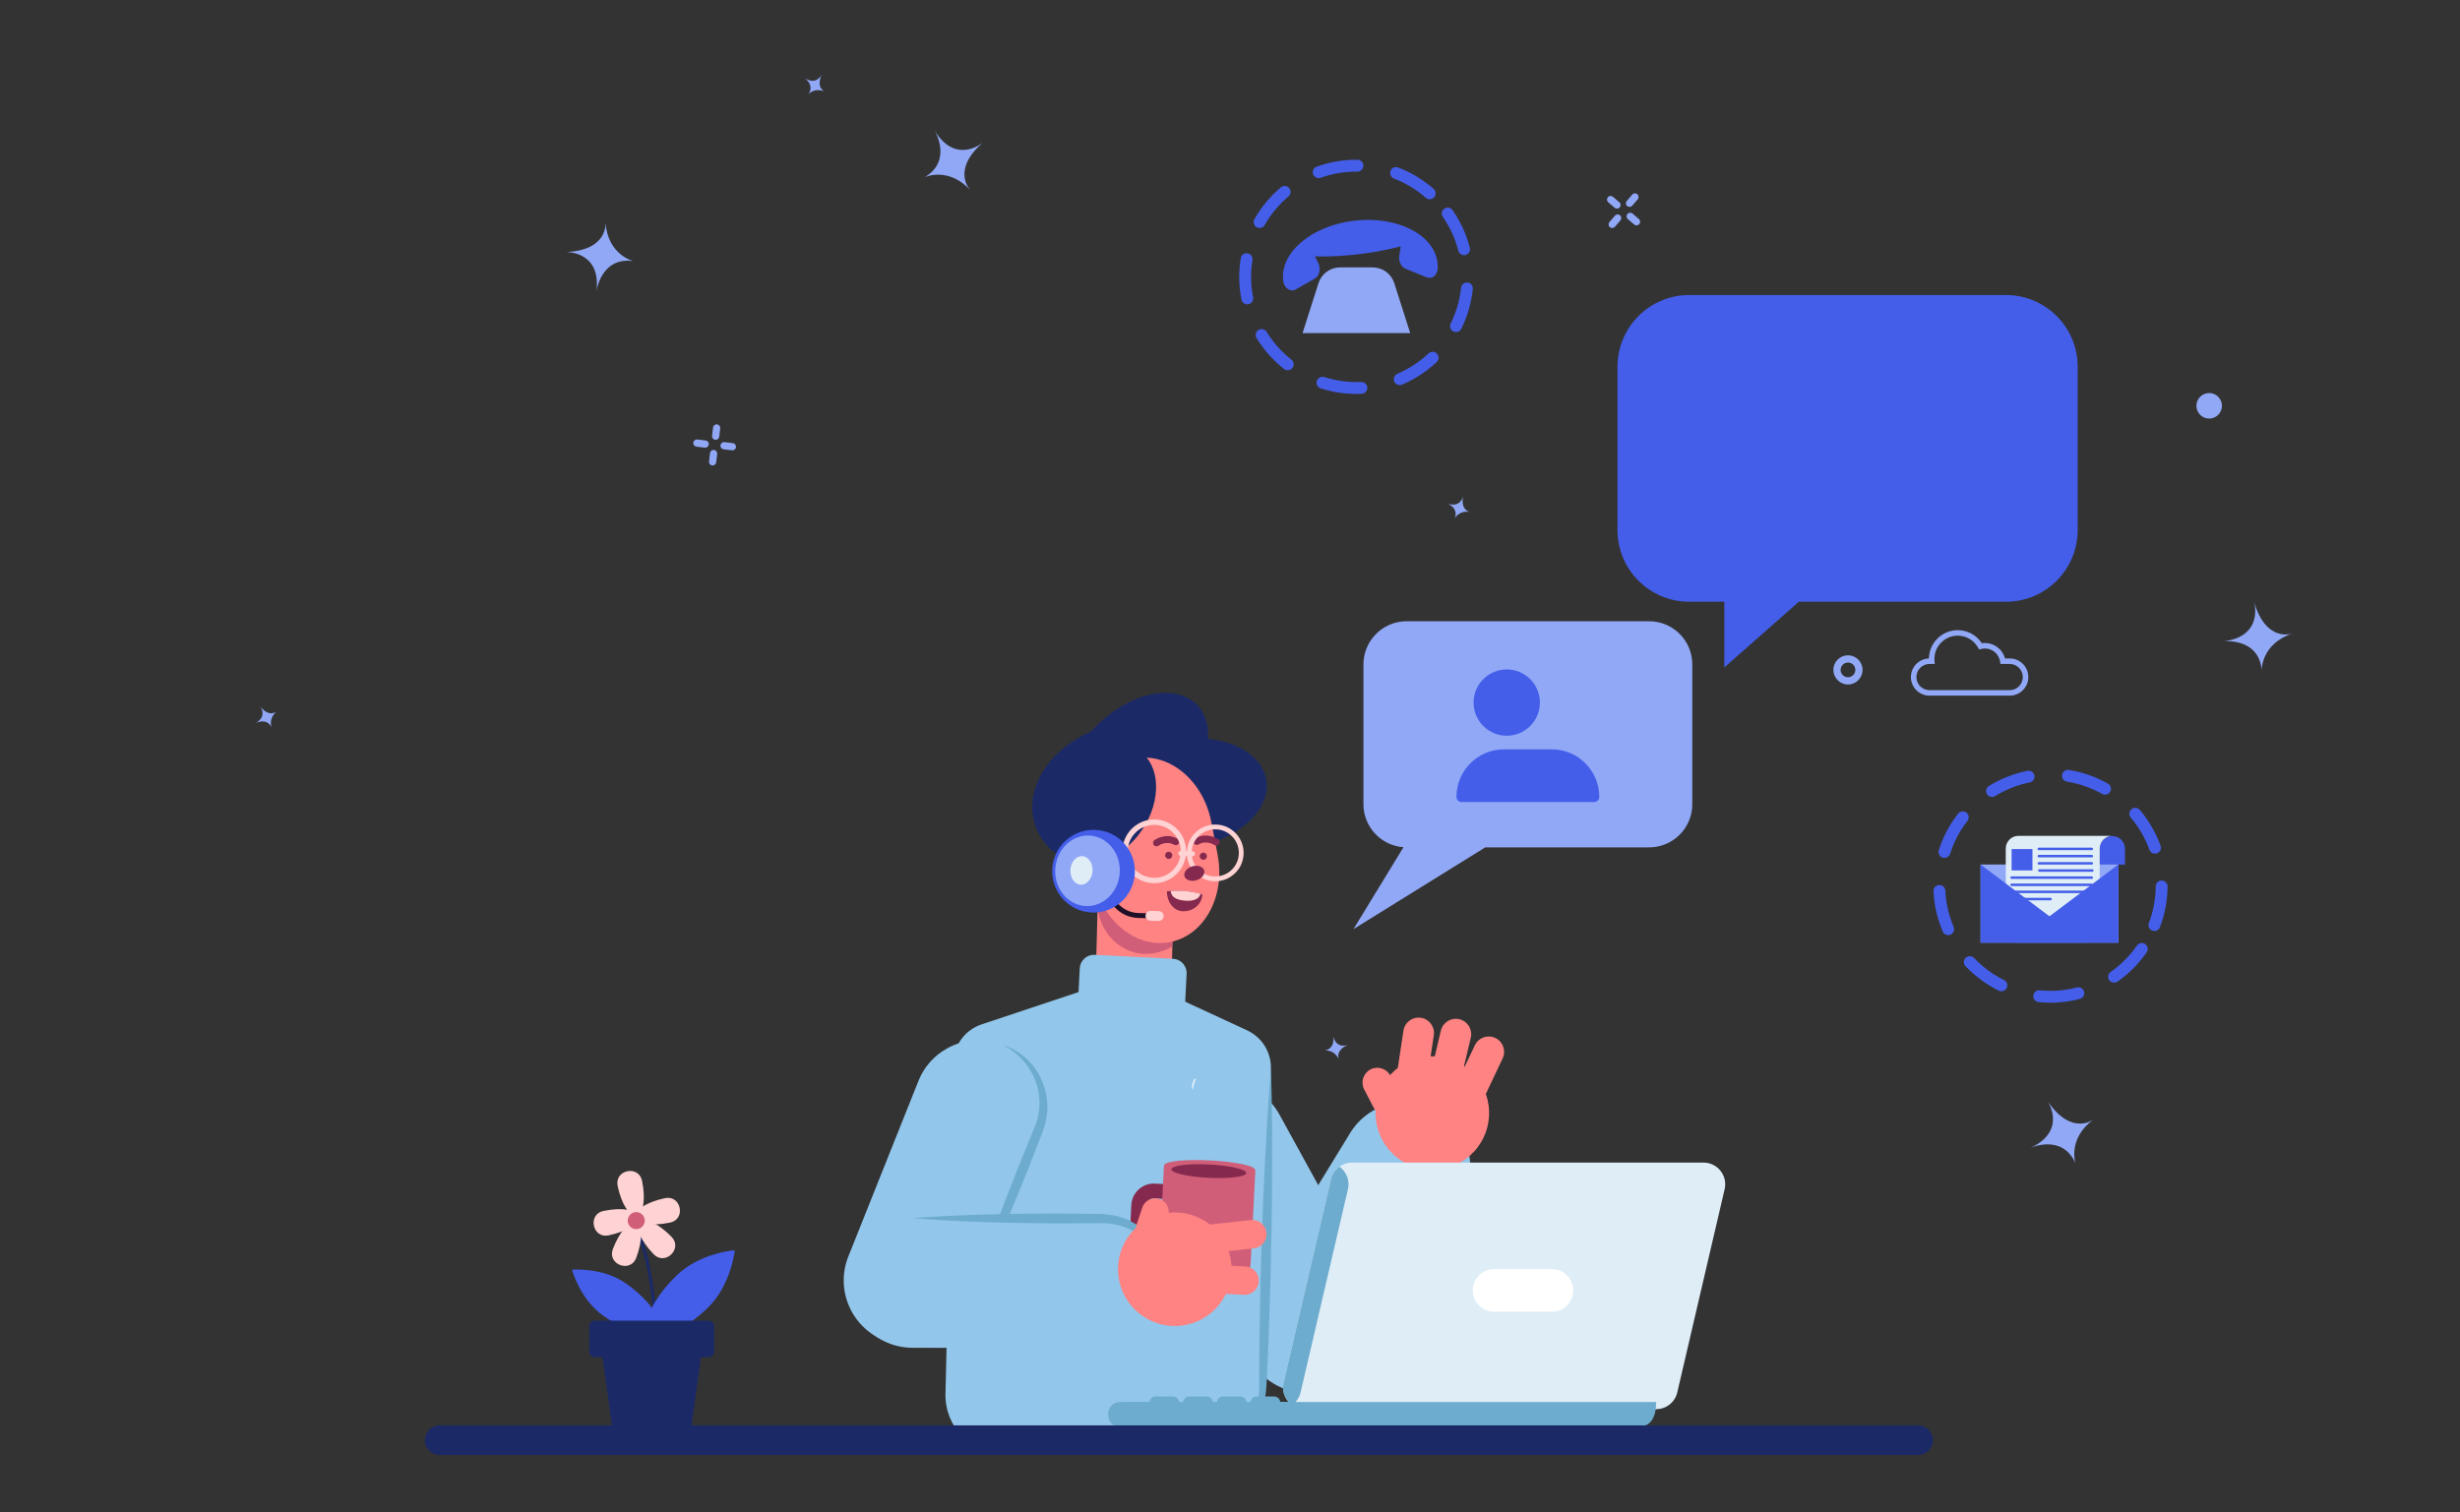 <svg width="662" height="407" viewBox="0 0 662 407" fill="none" xmlns="http://www.w3.org/2000/svg">
<rect x="0" y="0" width="662" height="407" fill="#333333" stroke="none"/>
<g clip-path="url(#clip0_4_304)">
<mask id="mask0_4_304" style="mask-type:luminance" maskUnits="userSpaceOnUse" x="0" y="0" width="662" height="407">
<path d="M661.375 0H0V407H661.375V0Z" fill="white"/>
</mask>
<g mask="url(#mask0_4_304)">
<path d="M361.908 368.295C353.464 372.933 342.858 369.847 338.22 361.402L313.748 316.841C309.11 308.396 312.196 297.791 320.642 293.154C329.086 288.516 339.69 291.602 344.329 300.048L368.801 344.608C373.438 353.052 370.352 363.657 361.908 368.295Z" fill="#92C6EA"/>
<path d="M342.565 372.328C334.348 367.299 331.764 356.56 336.793 348.343L363.331 304.981C368.36 296.763 379.099 294.178 387.316 299.207C395.534 304.237 398.118 314.977 393.089 323.194L366.551 366.556C361.522 374.772 350.784 377.357 342.565 372.328Z" fill="#92C6EA"/>
<path d="M395.943 288.498C402.08 294.293 402.357 303.966 396.56 310.104C390.764 316.242 381.09 316.519 374.953 310.723C368.816 304.927 368.538 295.253 374.334 289.116C380.13 282.979 389.805 282.702 395.943 288.498Z" fill="#FF8383"/>
<path d="M374.977 299.76C373.024 300.773 370.619 300.011 369.607 298.059L367.105 293.237C366.092 291.284 366.854 288.881 368.807 287.868C370.76 286.854 373.164 287.617 374.176 289.568L376.677 294.39C377.692 296.342 376.929 298.746 374.977 299.76Z" fill="#FF8383"/>
<path d="M385.85 278.67L383.652 293.248C383.311 295.507 381.204 297.061 378.946 296.72C376.688 296.379 375.134 294.272 375.474 292.015L377.673 277.438C378.014 275.18 380.12 273.625 382.379 273.966C384.636 274.307 386.19 276.413 385.85 278.67Z" fill="#FF8383"/>
<path d="M395.797 279.327L392.387 293.669C391.861 295.891 389.632 297.264 387.41 296.737C385.188 296.209 383.816 293.981 384.344 291.758L387.749 277.416C388.278 275.195 390.506 273.822 392.727 274.349C394.95 274.877 396.323 277.105 395.797 279.327Z" fill="#FF8383"/>
<path d="M404.367 284.9L398.064 298.227C397.089 300.292 394.623 301.174 392.558 300.197C390.495 299.221 389.613 296.756 390.59 294.692L396.891 281.367C397.868 279.302 400.332 278.42 402.396 279.397C404.461 280.373 405.344 282.835 404.367 284.9Z" fill="#FF8383"/>
<path d="M307.742 274.969L301.809 274.817C297.821 274.714 294.672 271.399 294.773 267.412L295.581 235.879L315.954 236.401L315.147 267.934C315.045 271.921 311.73 275.071 307.742 274.969Z" fill="#FF8383"/>
<path d="M315.938 235.292L295.565 234.771L295.36 242.772C295.159 250.613 301.634 257.404 309.448 256.728C309.935 256.686 310.421 256.618 310.908 256.525C312.537 256.211 314.051 255.61 315.438 254.797L315.938 235.292Z" fill="#D15E79"/>
<path d="M325.734 203.96C331.125 213.451 325.205 225.811 312.512 231.567C299.819 237.322 285.159 234.293 279.768 224.803C274.377 215.311 280.296 202.952 292.989 197.196C305.683 191.441 320.342 194.47 325.734 203.96Z" fill="#1B2A67"/>
<path d="M340.009 207.47C343.463 214.994 336.636 223.847 324.763 227.245C312.889 230.642 300.463 227.297 297.01 219.773C293.557 212.247 300.384 203.394 312.257 199.996C324.132 196.6 336.556 199.946 340.009 207.47Z" fill="#1B2A67"/>
<path d="M320.189 188.179C327.272 192.465 326.598 203.625 318.684 213.105C310.768 222.585 298.61 226.797 291.526 222.511C284.444 218.226 285.116 207.067 293.032 197.586C300.946 188.105 313.106 183.893 320.189 188.179Z" fill="#1B2A67"/>
<path d="M327.665 230.082C329.824 241.285 324.088 251.813 314.856 253.591C305.625 255.369 296.393 247.727 294.234 236.522L292.535 227.703C290.375 216.5 296.108 205.974 305.339 204.195C314.572 202.416 323.807 210.058 325.965 221.264L327.665 230.082Z" fill="#FF8383"/>
<path d="M307.519 202.83C302.338 198.267 293.461 200.63 287.691 208.108C281.923 215.586 281.445 225.345 286.627 229.908C291.81 234.47 300.687 232.108 306.455 224.631C312.225 217.153 312.702 207.392 307.519 202.83Z" fill="#1B2A67"/>
<path d="M311.239 227.81C310.944 227.814 310.65 227.678 310.465 227.421C310.17 227.001 310.266 226.424 310.683 226.127C310.805 226.043 313.728 223.998 316.883 225.778C317.33 226.031 317.489 226.601 317.236 227.047C316.986 227.495 316.422 227.653 315.969 227.399C313.856 226.206 311.848 227.583 311.761 227.642C311.602 227.753 311.421 227.807 311.239 227.81Z" fill="#85294E"/>
<path d="M327.295 227.593C327.113 227.595 326.929 227.545 326.766 227.436C326.678 227.379 324.634 226.058 322.554 227.309C322.112 227.575 321.544 227.432 321.277 226.991C321.012 226.552 321.154 225.979 321.594 225.713C324.704 223.837 327.677 225.809 327.802 225.892C328.228 226.18 328.34 226.757 328.053 227.184C327.876 227.446 327.589 227.589 327.295 227.593Z" fill="#85294E"/>
<path d="M315.472 230.256C315.458 230.792 315.012 231.216 314.475 231.202C313.939 231.189 313.517 230.743 313.532 230.207C313.545 229.67 313.991 229.248 314.526 229.262C315.062 229.275 315.486 229.721 315.472 230.256Z" fill="#85294E"/>
<path d="M324.789 230.495C324.775 231.03 324.328 231.454 323.793 231.44C323.256 231.426 322.834 230.98 322.848 230.445C322.861 229.908 323.308 229.486 323.843 229.5C324.379 229.513 324.803 229.959 324.789 230.495Z" fill="#85294E"/>
<path d="M327.145 237.218C327.042 237.219 326.938 237.218 326.834 237.214C324.797 237.165 322.899 236.322 321.494 234.842C320.091 233.364 319.345 231.424 319.397 229.385C319.449 227.346 320.292 225.451 321.77 224.047C323.251 222.643 325.173 221.884 327.227 221.949C329.266 221.998 331.162 222.843 332.568 224.322C333.973 225.8 334.719 227.737 334.666 229.778C334.614 231.817 333.77 233.714 332.291 235.117C330.887 236.453 329.07 237.192 327.145 237.218ZM326.935 223.236C325.336 223.258 323.827 223.873 322.66 224.982C321.432 226.149 320.731 227.723 320.687 229.419C320.643 231.113 321.262 232.725 322.431 233.952C323.598 235.182 325.175 235.883 326.867 235.926C328.575 235.932 330.173 235.351 331.402 234.182C332.631 233.015 333.333 231.44 333.376 229.744C333.419 228.048 332.799 226.439 331.632 225.209C330.463 223.981 328.888 223.282 327.194 223.238C327.107 223.236 327.022 223.235 326.935 223.236Z" fill="#FFD2D3"/>
<path d="M310.745 237.737C310.628 237.739 310.513 237.738 310.398 237.734C305.671 237.612 301.924 233.669 302.045 228.945C302.103 226.653 303.051 224.525 304.711 222.946C306.37 221.366 308.548 220.514 310.837 220.591C313.127 220.648 315.256 221.595 316.834 223.255C318.413 224.916 319.249 227.09 319.19 229.381C319.13 231.671 318.184 233.8 316.523 235.378C314.947 236.877 312.905 237.708 310.745 237.737ZM310.511 222.038C308.715 222.063 307.018 222.75 305.709 223.996C304.328 225.308 303.542 227.077 303.494 228.982C303.393 232.908 306.507 236.184 310.434 236.285C312.318 236.35 314.144 235.639 315.524 234.328C316.904 233.016 317.691 231.246 317.74 229.343C317.789 227.439 317.094 225.632 315.782 224.254C314.472 222.875 312.703 222.085 310.799 222.039C310.704 222.035 310.608 222.037 310.511 222.038Z" fill="#FFD2D3"/>
<path d="M317.731 230.403L320.887 230.484C321.253 230.494 321.558 230.203 321.568 229.837C321.577 229.47 321.288 229.165 320.92 229.155L317.765 229.075C317.397 229.066 317.093 229.356 317.084 229.722C317.073 230.09 317.364 230.394 317.731 230.403Z" fill="#FFD2D3"/>
<path d="M324.107 234.787C324.033 235.896 322.76 236.924 321.265 237.082C319.769 237.241 318.618 236.47 318.693 235.361C318.768 234.251 320.04 233.223 321.536 233.064C323.031 232.907 324.183 233.678 324.107 234.787Z" fill="#85294E"/>
<path d="M323.554 240.757C323.489 243.329 321.175 245.357 318.388 245.286C315.601 245.214 313.956 242.478 314.022 239.905C317.286 239.568 320.468 239.826 323.554 240.757Z" fill="#85294E"/>
<path d="M318.752 242.432C316.547 242.207 315.178 241.471 315.026 239.819C317.77 239.634 320.456 239.876 323.073 240.6C322.717 242.097 320.913 242.652 318.752 242.432Z" fill="#FFD2D3"/>
<path d="M311.795 247.237L306.322 247.095C304.114 247.04 302.016 246.171 300.413 244.648L297.065 241.472C296.799 241.217 296.788 240.797 297.041 240.532C297.293 240.265 297.714 240.255 297.98 240.506L301.328 243.684C302.691 244.98 304.476 245.719 306.356 245.767L311.829 245.91C312.195 245.919 312.485 246.225 312.475 246.592C312.466 246.96 312.162 247.246 311.795 247.237Z" fill="#1F1028"/>
<path d="M311.779 247.901L311.777 247.901L309.558 247.843C308.824 247.825 308.245 247.213 308.264 246.477C308.285 245.747 308.894 245.168 309.626 245.187L311.846 245.245C312.58 245.263 313.161 245.876 313.14 246.61C313.121 247.342 312.512 247.92 311.779 247.901Z" fill="#FFD2D3"/>
<path d="M305.387 235.226C304.991 241.361 299.696 246.013 293.561 245.617C287.427 245.221 282.773 239.927 283.17 233.792C283.567 227.657 288.861 223.004 294.995 223.401C301.13 223.797 305.782 229.092 305.387 235.226Z" fill="#445EEA"/>
<path d="M301.323 234.963C300.985 240.2 296.829 244.196 292.041 243.886C287.253 243.577 283.645 239.08 283.984 233.844C284.323 228.608 288.478 224.611 293.266 224.921C298.055 225.231 301.661 229.727 301.323 234.963Z" fill="#91A8F6"/>
<path d="M294.008 234.492C293.871 236.613 292.425 238.247 290.78 238.141C289.133 238.035 287.911 236.228 288.048 234.107C288.185 231.986 289.628 230.352 291.275 230.457C292.921 230.564 294.144 232.37 294.008 234.492Z" fill="#DFEDF7"/>
<path d="M323.321 389.376L270.101 391.607C261.221 391.379 254.206 383.996 254.433 375.116L256.573 285.971C256.691 281.312 259.716 277.226 264.138 275.75L303.657 262.567L335.592 277.338C339.602 279.193 342.127 283.255 342.013 287.673L339.812 373.707C339.585 382.589 332.202 389.604 323.321 389.376Z" fill="#92C6EA"/>
<path d="M342.014 287.671C342.325 296.959 342.345 306.241 342.32 315.519C342.326 324.799 342.121 334.075 341.918 343.349C341.651 352.622 341.379 361.896 340.901 371.163C340.795 373.415 340.716 375.952 339.898 378.268C339.126 380.581 337.866 382.727 336.185 384.462C332.814 387.911 327.974 389.818 323.321 389.375C327.97 389.211 332.396 387.066 335.216 383.593C336.666 381.9 337.713 379.893 338.294 377.774C338.916 375.649 338.868 373.48 338.856 371.11C338.853 361.83 339.056 352.556 339.263 343.28C339.534 334.009 339.804 324.736 340.286 315.467C340.735 306.199 341.23 296.932 342.014 287.671Z" fill="#6DACCE"/>
<path d="M318.459 279.222L289.699 277.763L290.567 260.668C290.675 258.543 292.484 256.908 294.609 257.015L315.673 258.084C317.798 258.192 319.434 260.002 319.325 262.127L318.459 279.222Z" fill="#92C6EA"/>
<path d="M238.03 360.864C229.082 357.291 224.725 347.142 228.298 338.195L247.15 290.981C250.723 282.034 260.873 277.677 269.819 281.249C278.767 284.822 283.125 294.972 279.552 303.92L260.699 351.132C257.127 360.079 246.977 364.436 238.03 360.864Z" fill="#92C6EA"/>
<path d="M269.819 281.249C272.949 282.214 275.816 284.179 277.955 286.799C280.053 289.444 281.416 292.737 281.751 296.17C282.259 299.579 281.21 303.234 279.996 306.19L276.438 315.297C273.994 321.341 271.542 327.383 268.901 333.348L264.93 342.293C263.516 345.238 262.188 348.217 260.7 351.132C261.628 347.993 262.717 344.919 263.72 341.81L267.002 332.589C269.195 326.445 271.581 320.379 273.971 314.314L277.666 305.258C278.296 303.711 278.952 302.343 279.256 300.856C279.596 299.375 279.788 297.845 279.721 296.313C279.554 290.152 275.701 284.148 269.819 281.249Z" fill="#6DACCE"/>
<path d="M318.875 335.145L309.985 334.694C306.653 334.526 304.08 331.676 304.249 328.344L304.453 324.336C304.62 321.004 307.468 318.43 310.802 318.599L319.691 319.05L318.875 335.145ZM310.599 322.582C309.463 322.524 308.492 323.402 308.434 324.539L308.231 328.546C308.174 329.681 309.05 330.654 310.187 330.712L315.095 330.961L315.507 322.831L310.599 322.582Z" fill="#85294E"/>
<path d="M327.688 347.801L319.998 347.411C315.329 347.174 311.737 343.197 311.974 338.528L313.227 313.81C313.367 311.052 337.965 312.3 337.824 315.057L336.57 339.775C336.333 344.444 332.357 348.038 327.688 347.801Z" fill="#D15E79"/>
<path d="M335.386 315.759C335.336 316.753 330.779 317.328 325.21 317.046C319.642 316.763 315.168 315.73 315.217 314.737C315.269 313.744 319.824 313.167 325.393 313.45C330.963 313.732 335.435 314.766 335.386 315.759Z" fill="#85294E"/>
<path d="M228.148 345.314C228.168 335.679 235.994 327.886 245.628 327.905L296.466 328.008C306.101 328.028 313.894 335.855 313.874 345.489C313.855 355.123 306.029 362.918 296.394 362.898L245.556 362.793C235.921 362.774 228.129 354.948 228.148 345.314Z" fill="#92C6EA"/>
<path d="M245.628 327.905C252.149 327.371 258.667 327.125 265.187 326.928C271.708 326.698 278.228 326.677 284.747 326.656L294.524 326.746C297.72 326.724 301.505 327.109 304.478 328.852C307.54 330.443 310.085 332.937 311.761 335.869C313.394 338.833 314.147 342.224 313.874 345.49C313.374 338.951 309.238 333.14 303.586 330.691C302.188 330.058 300.699 329.663 299.2 329.428C297.705 329.156 296.191 329.255 294.52 329.263L284.742 329.313C278.222 329.266 271.702 329.219 265.183 328.963C258.665 328.736 252.146 328.468 245.628 327.905Z" fill="#6DACCE"/>
<path d="M331.345 340.02C332.243 348.414 326.166 355.945 317.773 356.843C309.379 357.74 301.846 351.664 300.95 343.27C300.052 334.876 306.129 327.344 314.522 326.448C322.916 325.55 330.447 331.626 331.345 340.02Z" fill="#FF8383"/>
<path d="M308.143 334.428C306.226 333.795 305.187 331.728 305.82 329.811L307.385 325.078C308.019 323.161 310.086 322.124 312.003 322.757C313.919 323.39 314.959 325.457 314.326 327.373L312.76 332.106C312.127 334.023 310.059 335.062 308.143 334.428Z" fill="#FF8383"/>
<path d="M337.435 336.026L323.888 337.474C321.791 337.699 319.907 336.179 319.682 334.081C319.458 331.983 320.977 330.1 323.076 329.875L336.622 328.427C338.72 328.202 340.603 329.722 340.829 331.82C341.052 333.919 339.532 335.802 337.435 336.026Z" fill="#FF8383"/>
<path d="M334.733 348.538L321.127 347.847C319.019 347.741 317.397 345.947 317.504 343.838C317.612 341.731 319.407 340.109 321.514 340.216L335.12 340.907C337.227 341.013 338.85 342.808 338.742 344.916C338.635 347.023 336.84 348.645 334.733 348.538Z" fill="#FF8383"/>
<path d="M382.96 100.414C381.185 101.645 379.28 102.697 377.304 103.541C376.492 103.886 375.557 103.51 375.21 102.701C374.863 101.887 375.27 100.959 376.052 100.606C379.132 99.295 382.021 97.402 384.437 95.128C385.084 94.532 386.089 94.558 386.693 95.198C387.297 95.839 387.265 96.847 386.624 97.454C385.489 98.518 384.256 99.515 382.96 100.414ZM392.733 89.103C392.27 89.424 391.653 89.486 391.114 89.223C390.325 88.833 390.001 87.876 390.389 87.085C391.883 84.065 392.817 80.831 393.173 77.466C393.264 76.59 394.052 75.956 394.924 76.048C395.799 76.139 396.435 76.923 396.341 77.799C395.949 81.537 394.908 85.138 393.252 88.497C393.126 88.749 392.946 88.955 392.733 89.103ZM367.268 105.724C367.031 105.888 366.743 105.992 366.433 106.006C362.688 106.173 358.974 105.678 355.394 104.539C354.555 104.271 354.09 103.374 354.358 102.534C354.629 101.695 355.526 101.231 356.363 101.498C359.582 102.524 362.923 102.968 366.289 102.82C367.171 102.779 367.915 103.461 367.954 104.341C367.979 104.911 367.703 105.422 367.268 105.724ZM394.897 68.396C394.745 68.502 394.572 68.58 394.382 68.63C393.529 68.849 392.659 68.333 392.441 67.48C391.607 64.23 390.207 61.166 388.273 58.378C387.772 57.656 387.952 56.663 388.675 56.161C389.398 55.66 390.391 55.839 390.892 56.561C393.042 59.66 394.605 63.07 395.532 66.689C395.701 67.352 395.428 68.028 394.897 68.396ZM347.446 99.384C346.885 99.773 346.115 99.769 345.552 99.326C343.084 97.389 340.919 95.087 339.11 92.484C338.771 91.996 338.449 91.505 338.144 91.005C337.682 90.255 337.966 89.258 338.671 88.813C339.42 88.354 340.404 88.589 340.863 89.342C341.136 89.786 341.425 90.229 341.727 90.664C343.355 93.007 345.306 95.076 347.52 96.817C348.212 97.36 348.333 98.362 347.79 99.055C347.69 99.184 347.574 99.295 347.446 99.384ZM385.66 53.352C385.07 53.761 384.259 53.734 383.697 53.238C381.163 51.012 378.282 49.272 375.126 48.068C374.302 47.755 373.89 46.833 374.204 46.011C374.512 45.185 375.436 44.773 376.261 45.087C379.776 46.429 382.985 48.364 385.801 50.842C386.464 51.425 386.529 52.434 385.947 53.094C385.86 53.194 385.762 53.282 385.66 53.352ZM336.554 81.639C336.379 81.76 336.174 81.848 335.952 81.892C335.087 82.061 334.249 81.5 334.079 80.636C333.352 76.96 333.288 73.21 333.892 69.5C334.026 68.626 334.85 68.037 335.719 68.18C336.589 68.318 337.18 69.14 337.038 70.008C336.497 73.347 336.554 76.714 337.209 80.019C337.334 80.661 337.059 81.289 336.554 81.639ZM366.208 45.915C365.945 46.098 365.627 46.204 365.282 46.199C361.911 46.16 358.589 46.719 355.417 47.861C354.587 48.16 353.673 47.729 353.375 46.903C353.08 46.073 353.5 45.163 354.334 44.86C357.867 43.587 361.564 42.965 365.319 43.009C366.202 43.019 366.905 43.741 366.896 44.622C366.891 45.16 366.619 45.63 366.208 45.915ZM339.87 61.089C339.384 61.426 338.728 61.478 338.177 61.165C337.409 60.733 337.138 59.761 337.574 58.994C339.417 55.731 341.813 52.849 344.691 50.427C345.343 49.877 346.371 49.947 346.939 50.62C347.505 51.295 347.42 52.3 346.745 52.868C344.161 55.044 342.007 57.634 340.349 60.562C340.228 60.78 340.062 60.956 339.87 61.089Z" fill="#445EEA"/>
<path d="M364.486 59.398C353.016 60.726 344.43 67.949 345.308 75.531L345.313 75.571C345.551 77.55 347.27 78.725 348.657 77.933L353.84 74.976C355.087 74.264 355.501 72.28 354.726 70.739L353.844 68.989C353.844 68.989 364.069 69.613 376.961 66.312L376.557 68.737C376.302 70.272 377.047 71.863 378.254 72.35L383.986 74.669C385.38 75.233 386.799 74.096 386.893 72.27C386.919 71.757 386.904 71.24 386.844 70.722C385.966 63.139 375.956 58.069 364.486 59.398Z" fill="#445EEA"/>
<path d="M379.498 89.665H350.522L354.815 76.213C355.62 73.69 357.964 71.979 360.611 71.979H369.409C372.057 71.979 374.399 73.69 375.205 76.213L379.498 89.665Z" fill="#91A8F6"/>
<path d="M564.981 231.039V228.466C564.981 226.571 566.518 225.035 568.411 225.035C570.306 225.035 571.842 226.571 571.842 228.466V232.733H564.981" fill="#445EEA"/>
<path d="M570.067 253.738H532.978V232.706H570.067V253.738Z" fill="#91A8F6"/>
<path d="M570.067 253.738H551.522H532.977L549.635 244.842C550.77 244.054 552.274 244.054 553.408 244.842L570.067 253.738Z" fill="#445EEA"/>
<path d="M565.049 228.416V250.275H539.762V228.416C539.762 226.522 541.299 224.987 543.193 224.987H568.193L567.499 225.13C566.083 225.552 565.049 226.863 565.049 228.416Z" fill="#DFEDF7"/>
<path d="M541.334 234.301H546.941V228.546H541.334V234.301Z" fill="#445EEA"/>
<path d="M541.334 236.24H562.913" stroke="#445EEA" stroke-width="0.67" stroke-linecap="round" stroke-linejoin="round"/>
<path d="M541.334 238.177H562.913" stroke="#445EEA" stroke-width="0.67" stroke-linecap="round" stroke-linejoin="round"/>
<path d="M541.334 240.073H562.913" stroke="#445EEA" stroke-width="0.67" stroke-linecap="round" stroke-linejoin="round"/>
<path d="M541.334 242.012H551.822" stroke="#445EEA" stroke-width="0.67" stroke-linecap="round" stroke-linejoin="round"/>
<path d="M548.659 228.512H562.914" stroke="#445EEA" stroke-width="0.67" stroke-linecap="round" stroke-linejoin="round"/>
<path d="M548.659 230.451H562.914" stroke="#445EEA" stroke-width="0.67" stroke-linecap="round" stroke-linejoin="round"/>
<path d="M548.659 232.39H562.914" stroke="#445EEA" stroke-width="0.67" stroke-linecap="round" stroke-linejoin="round"/>
<path d="M548.793 234.328H563.047" stroke="#445EEA" stroke-width="0.67" stroke-linecap="round" stroke-linejoin="round"/>
<path d="M560.955 253.738H532.978V232.706L560.955 253.738Z" fill="#445EEA"/>
<path d="M542.089 253.738H570.067V232.706L542.089 253.738Z" fill="#445EEA"/>
<path d="M533.83 264.279C532.047 263.042 530.394 261.628 528.914 260.07C528.31 259.429 528.335 258.419 528.973 257.814C529.613 257.208 530.626 257.25 531.23 257.871C533.526 260.296 536.329 262.347 539.296 263.804C540.08 264.203 540.41 265.149 540.021 265.942C539.632 266.731 538.676 267.056 537.885 266.668C536.496 265.982 535.13 265.177 533.83 264.279ZM547.845 269.47C547.382 269.149 547.107 268.593 547.167 267.997C547.255 267.119 548.037 266.48 548.912 266.57C552.268 266.906 555.626 266.651 558.898 265.805C559.75 265.584 560.622 266.095 560.841 266.948C561.061 267.8 560.55 268.671 559.695 268.891C556.061 269.832 552.324 270.118 548.594 269.742C548.313 269.715 548.058 269.618 547.845 269.47ZM523.359 251.441C523.122 251.277 522.925 251.042 522.804 250.756C521.337 247.306 520.498 243.654 520.313 239.904C520.269 239.025 520.948 238.275 521.827 238.232C522.708 238.192 523.455 238.869 523.501 239.746C523.664 243.12 524.419 246.404 525.738 249.506C526.083 250.318 525.707 251.254 524.896 251.598C524.371 251.822 523.795 251.743 523.359 251.441ZM567.997 264.242C567.846 264.137 567.712 264.003 567.599 263.842C567.095 263.12 567.273 262.125 567.995 261.622C570.748 259.703 573.127 257.318 575.06 254.531C575.562 253.806 576.554 253.628 577.278 254.129C578 254.63 578.181 255.623 577.679 256.347C575.529 259.446 572.883 262.104 569.819 264.239C569.256 264.632 568.529 264.611 567.997 264.242ZM522.353 230.647C521.792 230.258 521.525 229.536 521.742 228.854C522.692 225.863 524.089 223.029 525.894 220.427C526.232 219.94 526.579 219.468 526.94 219.007C527.482 218.311 528.577 218.256 529.176 218.729C529.87 219.271 529.995 220.272 529.454 220.965C529.13 221.382 528.816 221.808 528.513 222.244C526.89 224.584 525.634 227.133 524.782 229.818C524.517 230.657 523.619 231.122 522.78 230.856C522.624 230.808 522.481 230.736 522.353 230.647ZM578.856 250.324C578.266 249.915 578.009 249.144 578.276 248.445C579.472 245.294 580.091 241.985 580.114 238.608C580.118 237.727 580.838 237.017 581.717 237.024C582.602 237.025 583.308 237.747 583.303 238.628C583.28 242.388 582.589 246.074 581.256 249.578C580.943 250.401 580.022 250.814 579.2 250.501C579.074 250.456 578.958 250.395 578.856 250.324ZM535.159 214.234C534.984 214.113 534.83 213.953 534.711 213.76C534.249 213.009 534.481 212.027 535.232 211.565C538.426 209.598 541.913 208.226 545.599 207.49C546.465 207.308 547.303 207.878 547.474 208.741C547.649 209.605 547.088 210.443 546.224 210.616C542.912 211.279 539.775 212.512 536.905 214.28C536.348 214.624 535.662 214.583 535.159 214.234ZM579.006 229.503C578.743 229.321 578.532 229.061 578.415 228.737C577.269 225.557 575.582 222.642 573.403 220.075C572.833 219.403 572.916 218.396 573.586 217.827C574.257 217.26 575.254 217.345 575.835 218.01C578.26 220.871 580.139 224.115 581.417 227.653C581.716 228.483 581.285 229.395 580.457 229.695C579.952 229.878 579.417 229.788 579.006 229.503ZM555.572 210.144C555.085 209.806 554.807 209.21 554.907 208.583C555.043 207.712 555.86 207.118 556.73 207.257C560.435 207.842 563.974 209.078 567.249 210.926C568.033 211.372 568.285 212.336 567.854 213.099C567.42 213.866 566.446 214.138 565.681 213.705C562.739 212.045 559.561 210.932 556.233 210.406C555.987 210.368 555.763 210.277 555.572 210.144Z" fill="#445EEA"/>
<path d="M443.786 167.228H378.53C372.113 167.228 366.909 172.43 366.909 178.847V216.477C366.909 222.608 371.66 227.618 377.679 228.054L364.224 250.104L399.687 228.097H443.786C450.204 228.097 455.405 222.895 455.405 216.477V178.847C455.405 172.43 450.204 167.228 443.786 167.228Z" fill="#91A8F6"/>
<mask id="mask1_4_304" style="mask-type:alpha" maskUnits="userSpaceOnUse" x="364" y="167" width="92" height="84">
<path d="M443.786 167.228H378.53C372.113 167.228 366.909 172.43 366.909 178.847V216.477C366.909 222.608 371.66 227.618 377.679 228.054L364.224 250.104L399.687 228.097H443.786C450.204 228.097 455.405 222.895 455.405 216.477V178.847C455.405 172.43 450.204 167.228 443.786 167.228Z" fill="#91A8F6"/>
</mask>
<g mask="url(#mask1_4_304)">
<path d="M413.023 189.119C413.023 193.289 409.643 196.67 405.472 196.67C401.302 196.67 397.921 193.289 397.921 189.119C397.921 184.949 401.302 181.568 405.472 181.568C409.643 181.568 413.023 184.949 413.023 189.119Z" fill="#445EEA"/>
<path d="M413.023 189.119C413.023 193.289 409.643 196.67 405.472 196.67C401.302 196.67 397.921 193.289 397.921 189.119C397.921 184.949 401.302 181.568 405.472 181.568C409.643 181.568 413.023 184.949 413.023 189.119Z" stroke="#445EEA" stroke-width="2.746" stroke-linecap="round" stroke-linejoin="round"/>
<path d="M429.007 214.517H393.31C393.31 208.199 398.432 203.077 404.751 203.077H417.566C423.885 203.077 429.007 208.199 429.007 214.517Z" fill="#445EEA"/>
<path d="M429.007 214.517H393.31C393.31 208.199 398.432 203.077 404.751 203.077H417.566C423.885 203.077 429.007 208.199 429.007 214.517Z" stroke="#445EEA" stroke-width="2.746" stroke-linecap="round" stroke-linejoin="round"/>
</g>
<path d="M454.57 79.418H539.819C550.475 79.418 559.113 88.057 559.113 98.713V142.682C559.113 153.34 550.475 161.978 539.819 161.978H484.072L464.022 179.669V161.978H454.57C443.913 161.978 435.275 153.34 435.275 142.682V98.713C435.275 88.057 443.913 79.418 454.57 79.418Z" fill="#445EEA"/>
<path d="M551.081 296.479C551.081 296.479 556.373 304.448 546.301 309.032C546.301 309.032 554.912 305.012 558.528 313.136C558.528 313.136 556.279 306.462 563.469 301.283C563.469 301.283 557.553 305.993 551.081 296.479Z" fill="#91A8F6"/>
<path d="M606.629 162.153C606.629 162.153 609.243 171.355 598.252 172.654C598.252 172.654 607.68 171.448 608.65 180.287C608.65 180.287 608.539 173.243 616.965 170.501C616.965 170.501 609.895 173.185 606.629 162.153Z" fill="#91A8F6"/>
<path d="M264.502 38.383C264.502 38.383 257.202 44.565 251.479 35.093C251.479 35.093 256.47 43.179 248.822 47.714C248.822 47.714 255.19 44.705 261.168 51.245C261.168 51.245 255.804 45.915 264.502 38.383Z" fill="#91A8F6"/>
<path d="M152.337 67.846C152.337 67.846 161.896 67.541 160.492 78.518C160.492 78.518 161.608 69.081 170.419 70.282C170.419 70.282 163.559 68.682 162.94 59.843C162.94 59.843 163.831 67.352 152.337 67.846Z" fill="#91A8F6"/>
<path d="M221.117 20.095C221.117 20.095 219.728 23.127 216.52 20.988C216.52 20.988 219.294 22.8 217.551 25.364C217.551 25.364 219.115 23.47 221.971 24.647C221.971 24.647 219.489 23.759 221.117 20.095Z" fill="#91A8F6"/>
<path d="M393.73 133.575C393.73 133.575 393.084 136.847 389.466 135.512C389.466 135.512 392.585 136.63 391.487 139.528C391.487 139.528 392.567 137.322 395.617 137.802C395.617 137.802 392.999 137.517 393.73 133.575Z" fill="#91A8F6"/>
<path d="M70.025 190.176C70.025 190.176 72.094 192.792 68.73 194.677C68.73 194.677 71.606 193.03 73.097 195.747C73.097 195.747 72.121 193.493 74.466 191.486C74.466 191.486 72.549 193.292 70.025 190.176Z" fill="#91A8F6"/>
<path d="M362.731 281.25C362.731 281.25 359.673 282.575 358.718 278.839C358.718 278.839 359.569 282.041 356.559 282.781C356.559 282.781 358.987 282.419 360.322 285.203C360.322 285.203 359.07 282.885 362.731 281.25Z" fill="#91A8F6"/>
<path d="M501.226 180.321C501.226 182.486 499.467 184.246 497.304 184.246C495.138 184.246 493.377 182.486 493.377 180.321C493.377 178.157 495.138 176.397 497.304 176.397C499.467 176.397 501.226 178.157 501.226 180.321ZM499.282 180.321C499.282 179.23 498.394 178.341 497.304 178.341C496.21 178.341 495.321 179.23 495.321 180.321C495.321 181.413 496.21 182.301 497.304 182.301C498.394 182.301 499.282 181.413 499.282 180.321Z" fill="#91A8F6"/>
<path d="M591.069 109.231C591.069 111.128 592.607 112.665 594.503 112.665C596.399 112.665 597.937 111.128 597.937 109.231C597.937 107.335 596.399 105.797 594.503 105.797C592.607 105.797 591.069 107.335 591.069 109.231Z" fill="#91A8F6"/>
<path d="M192.148 121.115C191.615 121.052 191.131 121.433 191.067 121.966L190.802 124.206C190.739 124.739 191.122 125.223 191.654 125.286C192.187 125.349 192.671 124.968 192.734 124.434L192.999 122.195C193.062 121.661 192.68 121.178 192.148 121.115Z" fill="#91A8F6"/>
<path d="M189.887 118.567L187.645 118.302C187.113 118.239 186.629 118.621 186.566 119.155C186.503 119.687 186.884 120.171 187.417 120.234L189.658 120.499C190.19 120.562 190.674 120.181 190.737 119.649C190.8 119.115 190.419 118.63 189.887 118.567Z" fill="#91A8F6"/>
<path d="M192.963 114.225C192.431 114.162 191.946 114.545 191.883 115.078L191.618 117.316C191.555 117.85 191.937 118.334 192.469 118.397C193.002 118.46 193.487 118.078 193.55 117.545L193.815 115.307C193.878 114.773 193.496 114.288 192.963 114.225Z" fill="#91A8F6"/>
<path d="M197.2 119.277L194.959 119.012C194.427 118.949 193.943 119.33 193.88 119.864C193.817 120.396 194.198 120.881 194.73 120.944L196.972 121.209C197.505 121.272 197.988 120.89 198.051 120.357C198.114 119.824 197.734 119.34 197.2 119.277Z" fill="#91A8F6"/>
<path d="M437.955 57.596C437.606 58.004 437.652 58.619 438.06 58.969L439.773 60.437C440.181 60.787 440.795 60.738 441.144 60.33C441.493 59.923 441.447 59.31 441.039 58.96L439.326 57.492C438.919 57.142 438.304 57.189 437.955 57.596Z" fill="#91A8F6"/>
<path d="M434.581 58.057L433.112 59.769C432.763 60.176 432.811 60.792 433.219 61.142C433.626 61.49 434.24 61.443 434.589 61.035L436.058 59.323C436.407 58.915 436.36 58.301 435.953 57.952C435.545 57.602 434.93 57.649 434.581 58.057Z" fill="#91A8F6"/>
<path d="M432.689 53.082C432.34 53.49 432.387 54.106 432.795 54.455L434.506 55.922C434.914 56.272 435.529 56.224 435.878 55.816C436.227 55.409 436.18 54.795 435.772 54.445L434.061 52.978C433.653 52.629 433.038 52.675 432.689 53.082Z" fill="#91A8F6"/>
<path d="M439.244 52.378L437.775 54.092C437.426 54.499 437.473 55.114 437.881 55.463C438.289 55.813 438.904 55.765 439.253 55.358L440.721 53.645C441.07 53.237 441.023 52.623 440.615 52.274C440.207 51.924 439.593 51.971 439.244 52.378Z" fill="#91A8F6"/>
<path d="M540.826 187.256H519.241C516.48 187.256 514.232 185.011 514.232 182.249C514.232 179.542 516.393 177.329 519.082 177.244C519.152 173.032 522.602 169.626 526.831 169.626C529.456 169.626 531.896 170.961 533.322 173.145C536.229 172.73 538.827 174.558 539.564 177.241H540.826C543.587 177.241 545.834 179.489 545.834 182.249C545.834 185.011 543.587 187.256 540.826 187.256ZM519.241 178.723C517.297 178.723 515.715 180.306 515.715 182.249C515.715 184.194 517.297 185.775 519.241 185.775H540.826C542.77 185.775 544.351 184.194 544.351 182.249C544.351 180.306 542.77 178.723 540.826 178.723H538.335L538.235 178.098C537.861 175.741 535.621 174.094 533.126 174.688L532.581 174.818L532.308 174.329C531.199 172.342 529.1 171.107 526.831 171.107C523.375 171.107 520.561 173.92 520.561 177.377C520.561 177.56 520.574 177.74 520.59 177.918L520.658 178.723H519.241Z" fill="#91A8F6"/>
<path d="M351.126 379.32H445.677C448.483 379.32 450.899 377.321 451.419 374.564L464.163 319.881C464.849 316.279 462.086 312.942 458.419 312.942H363.871C361.06 312.942 358.65 314.942 358.125 317.699L345.382 372.382C344.7 375.984 347.46 379.32 351.126 379.32Z" fill="#DFEDF7"/>
<path d="M358.125 317.699C358.409 316.182 359.276 314.898 360.457 314.045C362.225 315.322 363.237 317.538 362.79 319.881L350.049 374.565C349.759 376.082 348.902 377.362 347.718 378.215C345.952 376.94 344.939 374.72 345.383 372.382L358.125 317.699Z" fill="#6DACCE"/>
<path d="M417.592 353.107H402.087C398.906 353.107 396.327 350.529 396.327 347.348C396.327 344.167 398.906 341.589 402.087 341.589H417.592C420.773 341.589 423.351 344.167 423.351 347.348C423.351 350.529 420.773 353.107 417.592 353.107Z" fill="white"/>
<path d="M309.167 384.038H440.872C444.546 384.038 445.677 381.061 445.677 377.386H302.513C302.513 381.061 305.493 384.038 309.167 384.038Z" fill="#6DACCE"/>
<path d="M301.528 377.386H348.213C348.213 381.061 344.832 384.038 340.658 384.038H310.063C310.021 384.038 301.371 384.037 301.33 384.037C297.026 383.976 297.224 377.386 301.528 377.386Z" fill="#6DACCE"/>
<path d="M516.167 391.651H118.323C116.12 391.651 114.335 389.866 114.335 387.664C114.335 385.463 116.12 383.677 118.323 383.677H516.167C518.368 383.677 520.153 385.463 520.153 387.664C520.153 389.866 518.368 391.651 516.167 391.651Z" fill="#1B2A67"/>
<path d="M315.623 379.218H310.971C310.054 379.218 309.31 378.475 309.31 377.557C309.31 376.64 310.054 375.895 310.971 375.895H315.623C316.54 375.895 317.285 376.64 317.285 377.557C317.285 378.475 316.54 379.218 315.623 379.218Z" fill="#6DACCE"/>
<path d="M324.706 379.218H320.054C319.136 379.218 318.392 378.475 318.392 377.557C318.392 376.64 319.136 375.895 320.054 375.895H324.706C325.622 375.895 326.367 376.64 326.367 377.557C326.367 378.475 325.622 379.218 324.706 379.218Z" fill="#6DACCE"/>
<path d="M333.787 379.218H329.136C328.217 379.218 327.474 378.475 327.474 377.557C327.474 376.64 328.217 375.895 329.136 375.895H333.787C334.705 375.895 335.448 376.64 335.448 377.557C335.448 378.475 334.705 379.218 333.787 379.218Z" fill="#6DACCE"/>
<path d="M342.869 379.218H338.218C337.299 379.218 336.556 378.475 336.556 377.557C336.556 376.64 337.299 375.895 338.218 375.895H342.869C343.787 375.895 344.531 376.64 344.531 377.557C344.531 378.475 343.787 379.218 342.869 379.218Z" fill="#6DACCE"/>
<path d="M176.554 358.916C176.554 358.916 175.584 336.743 170.781 330.886" stroke="#1B2A67" stroke-width="0.841" stroke-miterlimit="10" stroke-linecap="round"/>
<path d="M172.793 317.925C173.79 322.72 173.127 326.914 171.313 327.291C169.499 327.667 167.22 324.086 166.224 319.29C166.215 319.241 166.205 319.194 166.195 319.147C165.369 314.879 171.821 313.54 172.763 317.782C172.774 317.83 172.783 317.878 172.793 317.925Z" fill="#FFD2D3"/>
<path d="M180.246 329.105C175.452 330.102 171.257 329.439 170.881 327.625C170.504 325.812 174.086 323.533 178.881 322.537C178.929 322.527 178.977 322.517 179.025 322.507C183.292 321.681 184.632 328.132 180.39 329.074C180.342 329.085 180.294 329.095 180.246 329.105Z" fill="#FFD2D3"/>
<path d="M163.841 332.513C168.636 331.517 172.218 329.24 171.841 327.426C171.464 325.612 167.271 324.949 162.477 325.946C162.428 325.956 162.38 325.965 162.333 325.975C158.091 326.917 159.43 333.37 163.697 332.544L163.841 332.513Z" fill="#FFD2D3"/>
<path d="M171.231 338.519C172.961 333.937 172.959 329.693 171.225 329.038C169.491 328.384 166.684 331.568 164.954 336.15C164.938 336.195 164.92 336.242 164.903 336.288C163.425 340.375 169.588 342.7 171.178 338.657C171.196 338.611 171.214 338.566 171.231 338.519Z" fill="#FFD2D3"/>
<path d="M175.86 337.558C172.448 334.045 170.759 330.149 172.089 328.858C173.417 327.568 177.261 329.37 180.674 332.883C180.707 332.919 180.741 332.954 180.775 332.99C183.759 336.148 179.033 340.738 175.962 337.662C175.929 337.627 175.894 337.593 175.86 337.558Z" fill="#FFD2D3"/>
<path d="M173.46 328.098C173.718 329.337 172.921 330.551 171.681 330.81C170.441 331.067 169.227 330.27 168.97 329.031C168.712 327.79 169.508 326.576 170.747 326.318C171.989 326.062 173.202 326.858 173.46 328.098Z" fill="#D15E79"/>
<path d="M190.492 352C184.169 358.148 177.156 361.194 174.83 358.802C172.504 356.409 175.745 349.486 182.069 343.337C188.393 337.188 197.731 336.535 197.731 336.535C197.731 336.535 196.816 345.85 190.492 352Z" fill="#445EEA"/>
<path d="M168.479 345.496C174.825 349.951 178.606 355.509 176.92 357.909C175.235 360.31 168.722 358.645 162.375 354.19C156.028 349.735 153.936 341.777 153.936 341.777C153.936 341.777 162.132 341.04 168.479 345.496Z" fill="#445EEA"/>
<path d="M185.896 385.007H164.858L161.176 358.539H189.578L185.896 385.007Z" fill="#1B2A67"/>
<path d="M190.679 365.326H160.076C159.25 365.326 158.58 364.657 158.58 363.832V356.981C158.58 356.155 159.25 355.486 160.076 355.486H190.679C191.505 355.486 192.173 356.155 192.173 356.981V363.832C192.173 364.657 191.505 365.326 190.679 365.326Z" fill="#1B2A67"/>
<mask id="mask2_4_304" style="mask-type:alpha" maskUnits="userSpaceOnUse" x="309" y="276" width="35" height="18">
<path d="M342.859 276.911L343.075 292.68L309.501 293.141L309.284 277.372L342.859 276.911Z" fill="white"/>
</mask>
<g mask="url(#mask2_4_304)">
<g opacity="0.8">
<path d="M321.641 290.442C320.538 292.363 320.765 294.307 321.742 296.845C321.89 297.227 322.023 297.56 322.144 297.852" stroke="white" stroke-width="0.407"/>
</g>
</g>
</g>
</g>
<defs>
<clipPath id="clip0_4_304">
<rect width="661.375" height="407" fill="white"/>
</clipPath>
</defs>
</svg>
